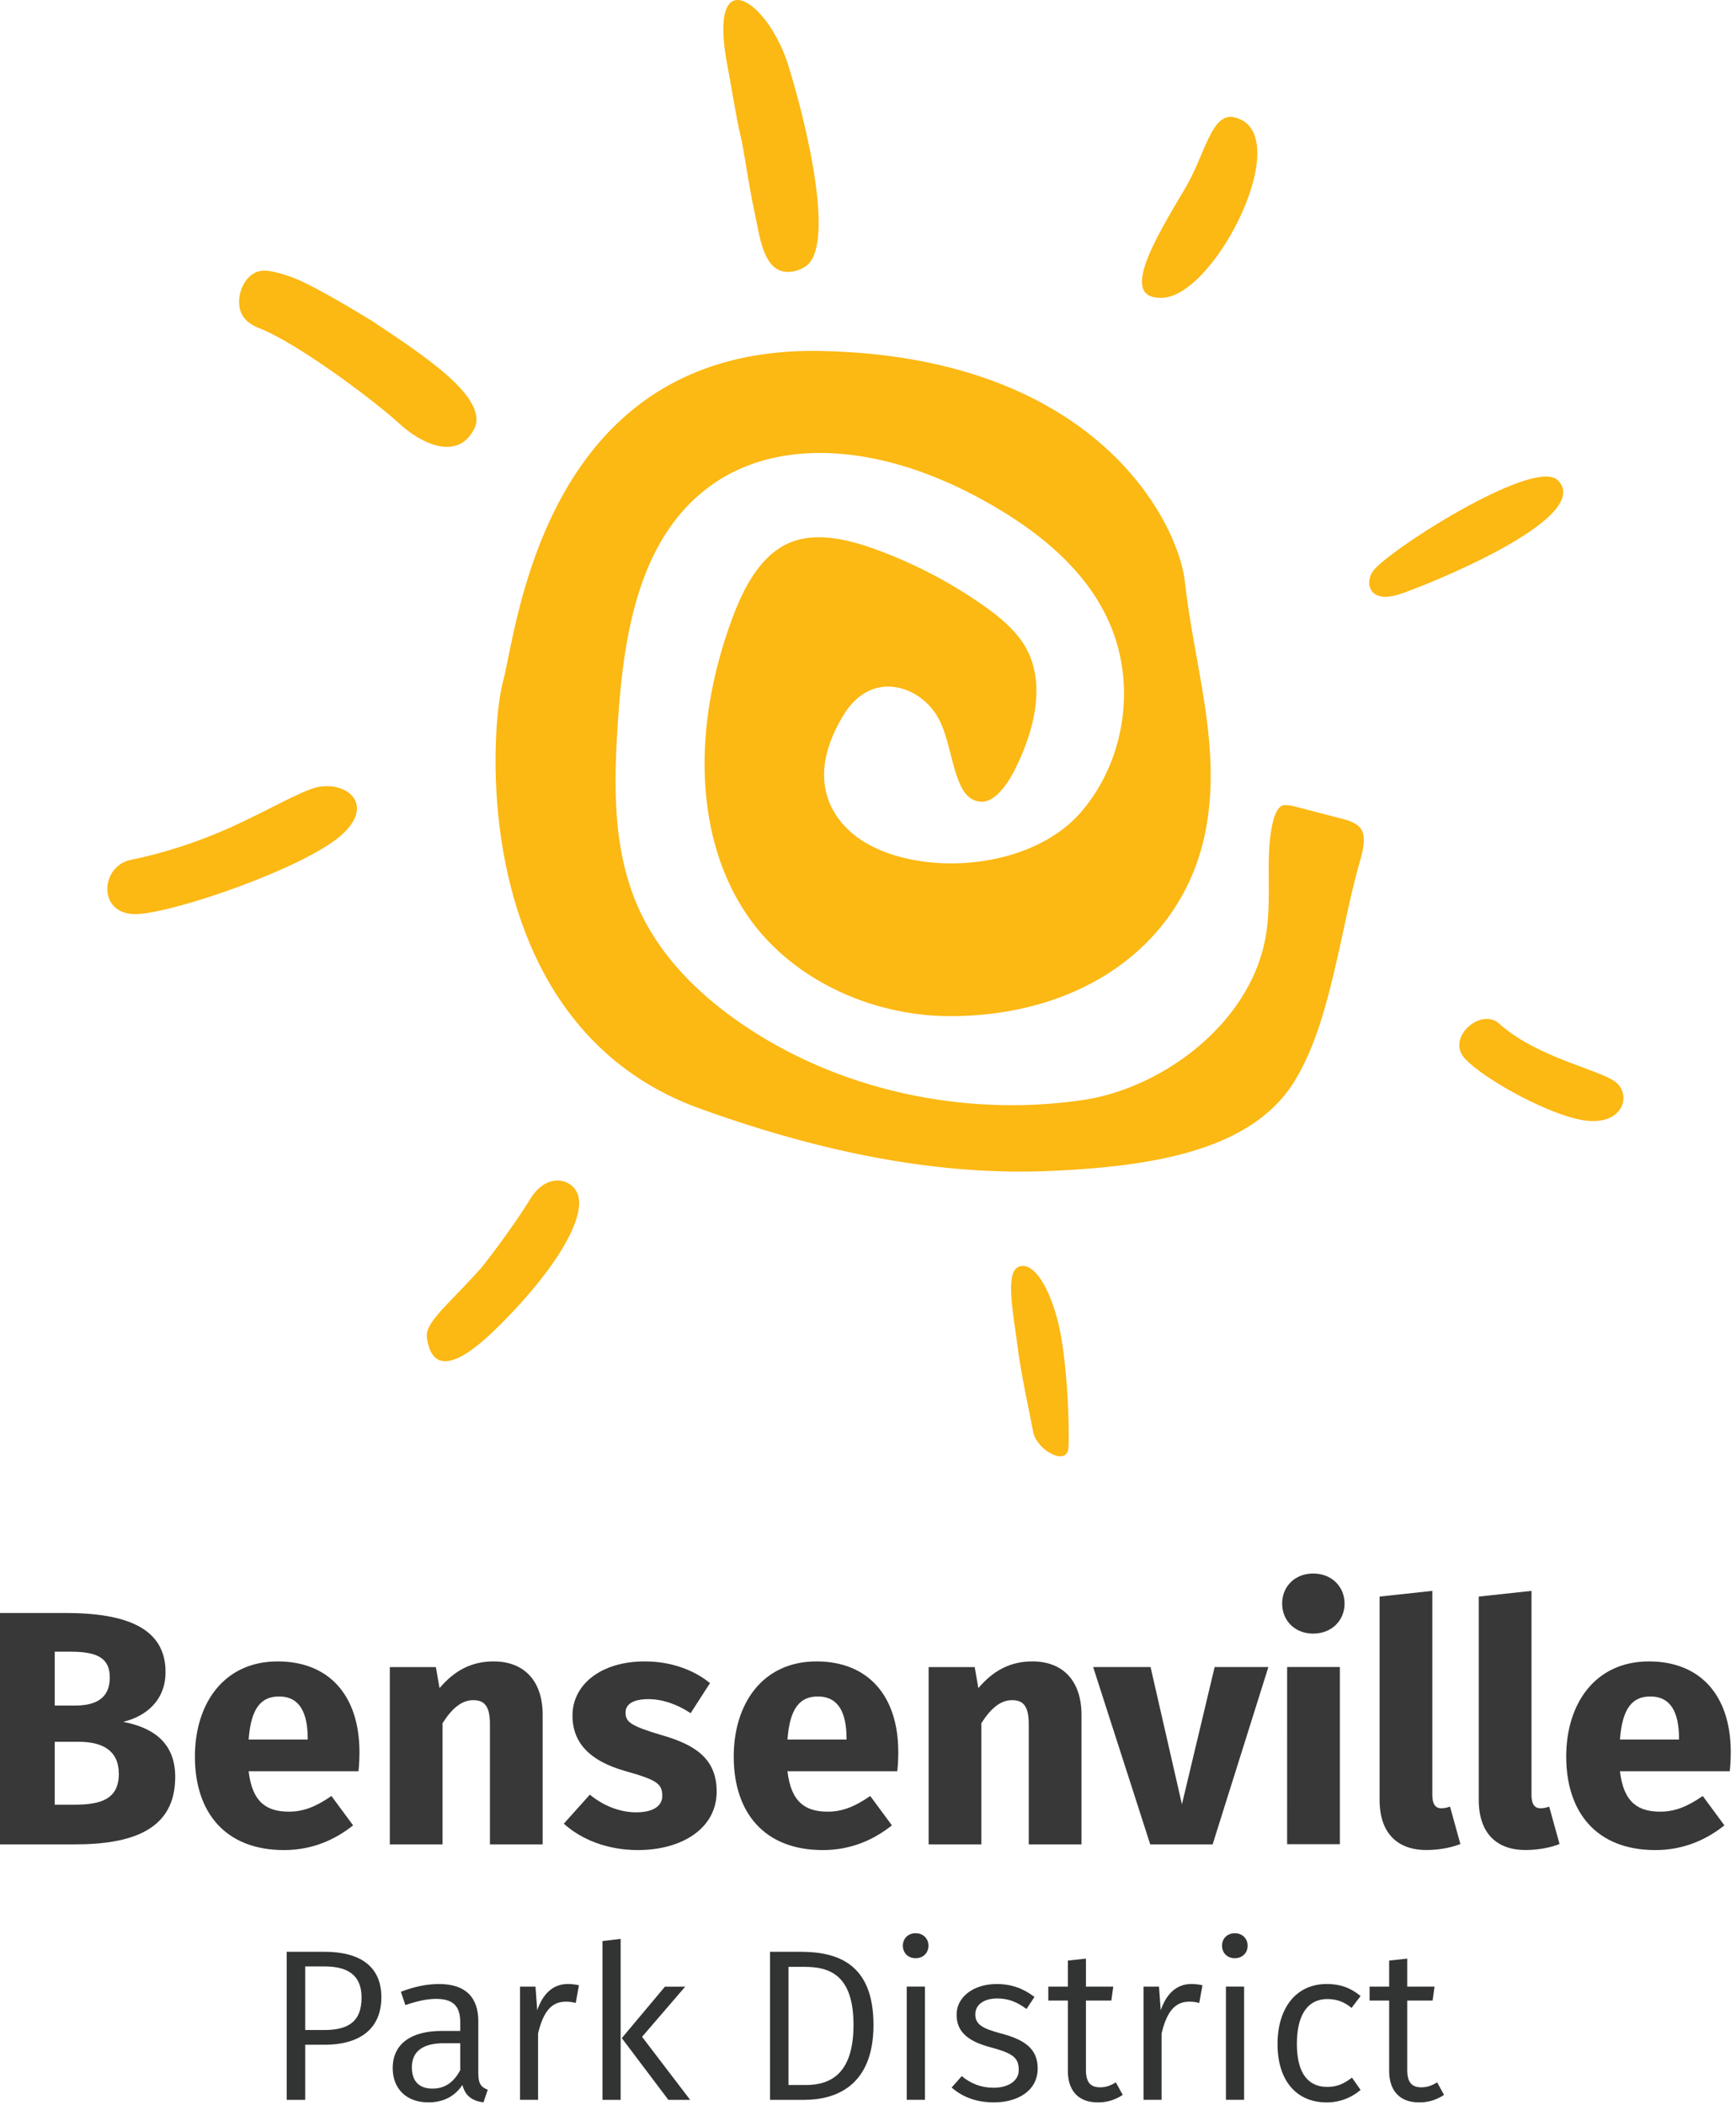 <svg xmlns="http://www.w3.org/2000/svg" width="264" height="320" viewBox="0 0 132 160"><defs><clipPath id="yvxta"><path d="M0 159.787h131.597V0H0z"/></clipPath></defs><g><g><g><path fill="#fcb813" d="M28.236 24.36c-2.07-1.258-4.8-2.868-6.13-3.323-1.543-.53-2.223-.598-2.805-.26-.97.562-1.397 2.091-.933 3.065.338.708 1.085.997 1.355 1.104 3.051 1.21 8.9 5.644 10.632 7.242 1.733 1.598 4.45 2.822 5.688.436 1.238-2.384-4.036-5.749-7.807-8.264"/></g><g><path fill="#fcb813" d="M55.3 4.932c.391 2.094.675 3.978.992 5.31.318 1.332.601 3.699 1.08 5.87.39 1.773.629 4.451 2.442 4.551.45.025.927-.098 1.412-.4 2.278-1.426.249-10.35-1.285-15.291-1.535-4.942-6.152-8.111-4.642-.04"/></g><g><path fill="#fcb813" d="M90.127 14.296c-2.462 4.117-5.026 8.474-1.74 8.34 4.106-.17 10.308-12.692 5.42-13.729-1.702-.361-2.222 2.952-3.68 5.39"/></g><g><path fill="#fcb813" d="M9.934 65.355c-2.37.477-2.59 4.42.727 4.103 3.317-.317 12.384-3.53 15.173-5.882 2.788-2.353.6-4.231-1.698-3.75-1.219.255-3.833 1.816-6.682 3.093-2.52 1.13-5.208 1.97-7.52 2.436"/></g><g><path fill="#fcb813" d="M113.996 77.798c-1.375-1.247-4.033 1.04-2.647 2.612 1.385 1.573 6.832 4.595 9.472 4.783 2.64.187 3.202-1.984 2.058-2.93-1.145-.947-6.023-1.872-8.883-4.465"/></g><g><path fill="#fcb813" d="M36.673 96.269c-2.615 2.956-4.4 4.216-4.209 5.438.192 1.222.88 3.516 5.137-.604 4.258-4.121 6.842-8.201 6.382-10.153-.32-1.36-2.355-1.971-3.676.19-1.433 2.345-3.634 5.129-3.634 5.129"/></g><g><path fill="#fcb813" d="M77.359 102.23c.275 2.24.904 5.02 1.205 6.604.265 1.39 2.58 2.654 2.675 1.2.094-1.453-.07-6.885-.844-9.772-.773-2.889-2.002-4.463-2.997-3.959-.994.505-.298 3.821-.04 5.928"/></g><g><path fill="#fcb813" d="M111.686 38.425c-3.3 1.783-6.65 4.127-7.265 4.95-.34.454-.446 1.138-.088 1.579.472.58 1.384.43 2.097.205 1.54-.485 14.922-5.745 12.024-8.655-.845-.844-3.786.31-6.768 1.921"/></g><g><path fill="#fcb813" d="M38.228 51.88c-1.01 3.825-2.532 26.047 15.002 32.378 9.885 3.567 18.66 5.11 26.826 4.729 7.126-.338 14.867-1.387 18.246-6.615 1.975-3.054 2.925-7.421 3.843-11.645.394-1.813.766-3.524 1.213-5.1.184-.65.373-1.323.336-1.918-.043-.661-.32-1.136-1.57-1.46l-3.44-.896c-.38-.097-.9-.235-1.18-.129-.291.108-.563.59-.726 1.289-.325 1.39-.316 2.846-.306 4.388.008 1.336.017 2.717-.203 4.099-1.08 6.77-7.926 11.725-13.92 12.602-8.843 1.299-18.058-.65-25.278-5.338-4.04-2.623-6.886-5.686-8.457-9.104C46.52 64.602 46.67 59.479 47 54.622c.446-6.554 1.63-13.781 7.017-17.693 5.025-3.651 12.699-3.288 20.527.969 5.057 2.75 8.282 5.875 9.86 9.555 1.995 4.657 1.124 10.372-2.168 14.223-3.997 4.673-12.845 5.002-17.016 1.984-1.407-1.018-4.329-3.961-1.088-9.302.62-1.022 1.433-1.718 2.35-2.014 1.603-.513 3.501.236 4.616 1.83.25.358.464.794.659 1.333.208.577.372 1.215.53 1.831.55 2.15.977 3.466 2.258 3.59 1.174.112 2.186-1.59 2.564-2.327 1.096-2.134 2.67-6.188.898-9.363-.781-1.399-2.142-2.46-3.37-3.313a35.385 35.385 0 0 0-8.007-4.155c-2.86-1.049-4.96-1.21-6.603-.513-2.392 1.016-3.667 3.869-4.416 5.927-3.234 8.865-2.584 17.503 1.738 23.104 3.352 4.344 9.172 7.009 15.17 6.94 10.111-.109 17.646-5.735 19.195-14.332.796-4.42.056-8.568-.727-12.96-.333-1.863-.676-3.788-.896-5.741-.494-4.41-6.64-17.095-27.673-17.519a30.528 30.528 0 0 0-.613-.006c-18.401 0-21.864 16.957-23.177 23.385-.156.762-.279 1.364-.4 1.825"/></g><g><path fill="#373837" d="M5.659 140.177H0V122.59h4.974c4.72 0 7.613 1.192 7.613 4.491 0 2.234-1.599 3.401-3.222 3.782 1.954.38 3.958 1.345 3.958 4.187 0 4.01-3.249 5.127-7.664 5.127zm-1.497-10.551H5.71c1.726 0 2.639-.662 2.639-2.137s-.964-1.958-2.969-1.958H4.162zm1.827 2.754H4.162v4.779h1.523c1.954 0 3.35-.407 3.35-2.34 0-1.778-1.244-2.44-3.046-2.44z"/></g><g><path fill="#373837" d="M18.906 134.62c.279 2.41 1.42 3.07 3.07 3.07 1.092 0 2.056-.38 3.224-1.192l1.649 2.233c-1.345 1.067-3.07 1.878-5.253 1.878-4.492 0-6.776-2.893-6.776-7.106 0-4.035 2.208-7.233 6.294-7.233 3.857 0 6.218 2.538 6.218 6.903 0 .432-.026 1.041-.077 1.447zm4.492-2.589c-.026-1.827-.584-3.095-2.183-3.095-1.345 0-2.132.862-2.309 3.273h4.492z"/></g><g><path fill="#373837" d="M41.263 130.33v9.848h-4.01v-9.162c0-1.42-.481-1.801-1.268-1.801-.888 0-1.624.634-2.335 1.75v9.213h-4.01v-13.476h3.503l.278 1.599c1.142-1.345 2.437-2.031 4.111-2.031 2.336 0 3.731 1.497 3.731 4.06"/></g><g><path fill="#373837" d="M53.986 127.92l-1.472 2.284c-1.04-.686-2.157-1.066-3.198-1.066-1.218 0-1.75.406-1.75 1.015 0 .711.354 1.016 2.765 1.726 2.665.761 4.162 1.878 4.162 4.289 0 2.792-2.639 4.441-5.99 4.441-2.334 0-4.314-.811-5.633-2.005l1.98-2.208c.989.813 2.233 1.345 3.527 1.345 1.244 0 1.98-.457 1.98-1.243 0-.939-.406-1.218-2.843-1.903-2.665-.762-3.984-2.132-3.984-4.214 0-2.308 2.106-4.111 5.507-4.111 1.954 0 3.705.634 4.949 1.65"/></g><g><path fill="#373837" d="M59.876 134.62c.28 2.41 1.42 3.07 3.07 3.07 1.092 0 2.056-.38 3.224-1.192l1.649 2.233c-1.345 1.067-3.07 1.878-5.252 1.878-4.493 0-6.777-2.893-6.777-7.106 0-4.035 2.208-7.233 6.294-7.233 3.857 0 6.218 2.538 6.218 6.903 0 .432-.026 1.041-.076 1.447zm4.492-2.589c-.026-1.827-.584-3.095-2.183-3.095-1.345 0-2.13.862-2.309 3.273h4.492z"/></g><g><path fill="#373837" d="M82.233 130.33v9.848h-4.01v-9.162c0-1.42-.481-1.801-1.268-1.801-.888 0-1.624.634-2.335 1.75v9.213h-4.01v-13.476h3.503l.278 1.599c1.142-1.345 2.437-2.031 4.112-2.031 2.335 0 3.73 1.497 3.73 4.06"/></g><g><path fill="#373837" d="M87.46 140.176L83.12 126.7h4.365l2.385 10.43 2.488-10.43h4.085l-4.238 13.476z"/></g><g/><g clip-path="url(#yvxta)"><path fill="#373837" d="M102.236 121.873c0-1.293-.99-2.283-2.386-2.283-1.396 0-2.36.99-2.36 2.283 0 1.295.964 2.285 2.36 2.285s2.386-.99 2.386-2.285zm-4.367 18.29h4.011v-13.467h-4.01z"/></g><g clip-path="url(#yvxta)"><path fill="#373837" d="M109.595 137.431a1.9 1.9 0 0 0 .66-.127l.787 2.843c-.685.28-1.65.457-2.589.457-2.233 0-3.553-1.32-3.553-3.807v-15.455l4.01-.432v15.48c0 .763.254 1.041.685 1.041"/></g><g clip-path="url(#yvxta)"><path fill="#373837" d="M117.135 137.431a1.9 1.9 0 0 0 .66-.127l.787 2.843c-.685.28-1.65.457-2.589.457-2.233 0-3.553-1.32-3.553-3.807v-15.455l4.01-.432v15.48c0 .763.254 1.041.685 1.041"/></g><g clip-path="url(#yvxta)"><path fill="#373837" d="M123.176 134.62c.279 2.41 1.42 3.07 3.07 3.07 1.092 0 2.056-.38 3.224-1.192l1.649 2.233c-1.345 1.067-3.07 1.878-5.253 1.878-4.492 0-6.776-2.893-6.776-7.106 0-4.035 2.208-7.233 6.294-7.233 3.858 0 6.218 2.538 6.218 6.903 0 .432-.026 1.041-.077 1.447zm4.492-2.589c-.026-1.827-.584-3.095-2.183-3.095-1.345 0-2.132.862-2.309 3.273h4.492z"/></g><g clip-path="url(#yvxta)"><path fill="#323333" d="M28.997 151.791c0 2.568-1.849 3.615-4.318 3.615h-1.472v4.186H21.8V148.34h2.879c2.682 0 4.318 1.096 4.318 3.451m-1.505.02c0-1.736-1.096-2.359-2.83-2.359h-1.455v4.835h1.423c1.717 0 2.862-.525 2.862-2.475"/></g><g clip-path="url(#yvxta)"><path fill="#323333" d="M37.089 158.82l-.328.965c-.833-.115-1.373-.458-1.602-1.325-.605.916-1.521 1.325-2.585 1.325-1.7 0-2.714-1.063-2.714-2.6 0-1.832 1.374-2.83 3.729-2.83h1.406v-.67c0-1.276-.605-1.767-1.847-1.767-.655 0-1.44.164-2.323.474l-.344-1.014c1.03-.392 1.963-.588 2.911-.588 2.045 0 2.977 1.046 2.977 2.829v3.99c0 .802.262 1.047.72 1.21m-2.094-1.488v-2.044H33.77c-1.603 0-2.453.605-2.453 1.832 0 1.047.54 1.62 1.57 1.62.932 0 1.619-.475 2.11-1.408"/></g><g clip-path="url(#yvxta)"><path fill="#323333" d="M44.021 150.888l-.245 1.341a2.723 2.723 0 0 0-.753-.098c-1.095 0-1.717.769-2.11 2.42v5.038H39.54v-8.602h1.178l.13 1.798c.458-1.325 1.26-1.995 2.323-1.995.295 0 .605.033.85.098"/></g><g clip-path="url(#yvxta)"><path fill="#323333" d="M45.81 159.593v-12.07l1.382-.163v12.233zm6.667 0H50.82L47.28 154.9l3.278-3.909H52.1l-3.28 3.811z"/></g><g clip-path="url(#yvxta)"><path fill="#323333" d="M61.167 159.592H58.55V148.34h2.323c2.813 0 5.544.9 5.544 5.561 0 4.611-2.846 5.691-5.25 5.691zm-1.212-1.128h1.325c1.8 0 3.618-.785 3.618-4.563 0-3.876-1.899-4.416-3.732-4.416h-1.21z"/></g><g clip-path="url(#yvxta)"><path fill="#323333" d="M70.596 147.878c0-.54-.392-.948-.981-.948-.573 0-.965.408-.965.948s.392.95.965.95c.589 0 .981-.41.981-.95zm-1.651 11.71h1.383v-8.603h-1.383z"/></g><g clip-path="url(#yvxta)"><path fill="#323333" d="M78.657 151.771l-.605.916c-.753-.556-1.407-.801-2.225-.801-1.014 0-1.668.474-1.668 1.21s.49 1.063 1.913 1.44c1.816.473 2.83 1.16 2.83 2.665 0 1.75-1.586 2.584-3.32 2.584-1.456 0-2.47-.474-3.222-1.129l.769-.866c.67.555 1.455.883 2.42.883 1.145 0 1.914-.54 1.914-1.34 0-.95-.442-1.277-2.143-1.735-1.848-.49-2.583-1.259-2.583-2.486 0-1.34 1.291-2.322 3.04-2.322 1.179 0 2.062.36 2.88.981"/></g><g clip-path="url(#yvxta)"><path fill="#323333" d="M83.471 159.785c-1.422 0-2.273-.835-2.273-2.404v-5.333H79.71v-1.062h1.488v-1.98l1.374-.146v2.126h2.077l-.147 1.062h-1.93v5.267c0 .9.31 1.325 1.08 1.325.408 0 .768-.114 1.193-.377l.524.95a3.293 3.293 0 0 1-1.898.572"/></g><g clip-path="url(#yvxta)"><path fill="#323333" d="M91.431 150.888l-.245 1.341a2.723 2.723 0 0 0-.753-.098c-1.095 0-1.717.769-2.11 2.42v5.038H86.95v-8.602h1.177l.131 1.798c.458-1.325 1.26-1.995 2.323-1.995.294 0 .605.033.85.098"/></g><g clip-path="url(#yvxta)"><path fill="#323333" d="M94.866 147.878c0-.54-.392-.948-.98-.948-.574 0-.966.408-.966.948s.392.95.966.95c.588 0 .98-.41.98-.95zm-1.651 11.71h1.383v-8.603h-1.383z"/></g><g clip-path="url(#yvxta)"><path fill="#323333" d="M103.453 151.706l-.687.9c-.556-.459-1.112-.672-1.848-.672-1.406 0-2.306 1.097-2.306 3.402 0 2.29.9 3.271 2.306 3.271.736 0 1.26-.229 1.88-.703l.655.932a3.907 3.907 0 0 1-2.584.95c-2.29 0-3.729-1.653-3.729-4.433 0-2.748 1.423-4.563 3.729-4.563.998 0 1.799.261 2.584.916"/></g><g clip-path="url(#yvxta)"><path fill="#323333" d="M107.901 159.785c-1.422 0-2.273-.835-2.273-2.404v-5.333h-1.488v-1.062h1.488v-1.98l1.374-.146v2.126h2.077l-.147 1.062h-1.93v5.267c0 .9.31 1.325 1.08 1.325.408 0 .768-.114 1.193-.377l.524.95a3.29 3.29 0 0 1-1.898.572"/></g></g></g></svg>